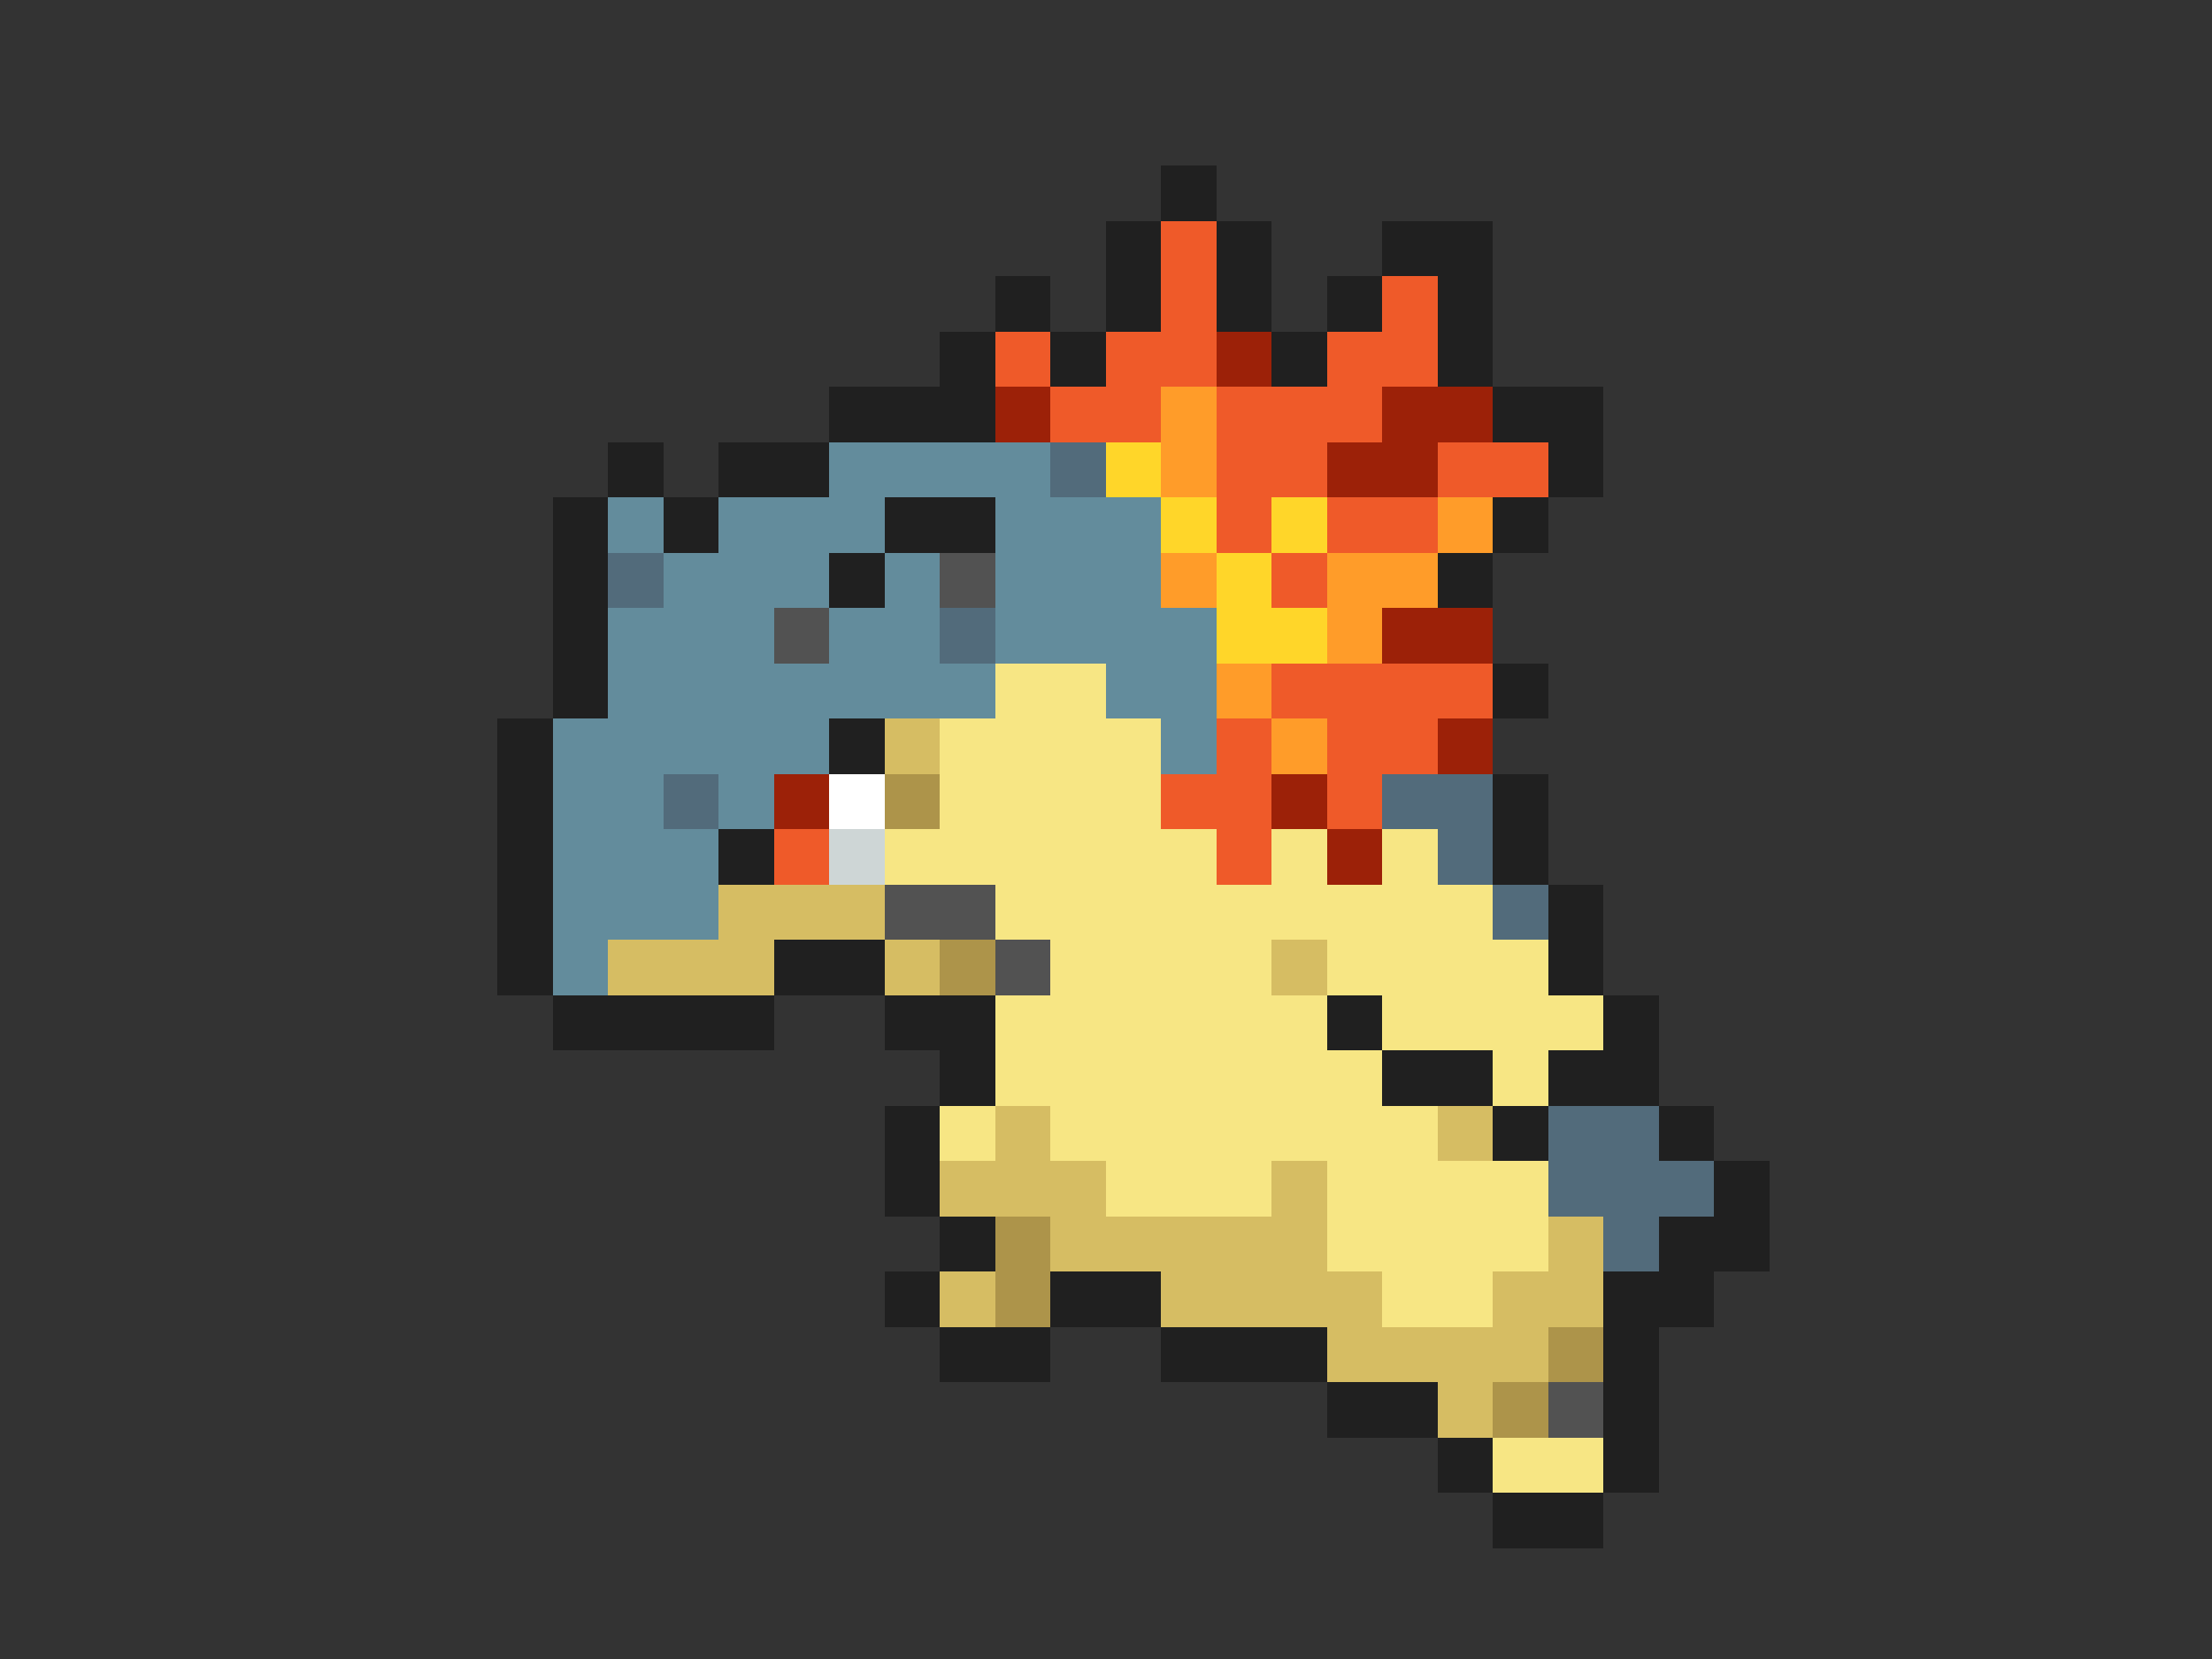<svg xmlns="http://www.w3.org/2000/svg" viewBox="0 -0.5 40 30" shape-rendering="crispEdges">
<rect x="0" y="-0.5" width="40" height="30" fill="#333333" stroke="none"/>
<path stroke="#202020" d="M21 3h1M20 4h1M22 4h1M25 4h2M18 5h1M20 5h1M22 5h1M24 5h1M26 5h1M17 6h1M19 6h1M23 6h1M26 6h1M15 7h3M27 7h2M11 8h1M13 8h2M28 8h1M10 9h1M12 9h1M16 9h2M27 9h1M10 10h1M15 10h1M26 10h1M10 11h1M10 12h1M27 12h1M9 13h1M15 13h1M9 14h1M27 14h1M9 15h1M13 15h1M27 15h1M9 16h1M28 16h1M9 17h1M14 17h2M28 17h1M10 18h4M16 18h2M24 18h1M29 18h1M17 19h1M25 19h2M28 19h2M16 20h1M27 20h1M30 20h1M16 21h1M31 21h1M17 22h1M30 22h2M16 23h1M19 23h2M29 23h2M17 24h2M21 24h3M29 24h1M24 25h2M29 25h1M26 26h1M29 26h1M27 27h2" />
<path stroke="#ef5a29" d="M21 4h1M21 5h1M25 5h1M18 6h1M20 6h2M24 6h2M19 7h2M22 7h3M22 8h2M26 8h2M22 9h1M24 9h2M23 10h1M23 12h4M22 13h1M24 13h2M21 14h2M24 14h1M14 15h1M22 15h1" />
<path stroke="#9c2108" d="M22 6h1M18 7h1M25 7h2M24 8h2M25 11h2M26 13h1M14 14h1M23 14h1M24 15h1" />
<path stroke="#ff9c29" d="M21 7h1M21 8h1M26 9h1M21 10h1M24 10h2M24 11h1M22 12h1M23 13h1" />
<path stroke="#638c9c" d="M15 8h4M11 9h1M13 9h3M18 9h3M12 10h3M16 10h1M18 10h3M11 11h3M15 11h2M18 11h4M11 12h7M20 12h2M10 13h5M21 13h1M10 14h2M13 14h1M10 15h3M10 16h3M10 17h1" />
<path stroke="#526b7b" d="M19 8h1M11 10h1M17 11h1M12 14h1M25 14h2M26 15h1M27 16h1M28 20h2M28 21h3M29 22h1" />
<path stroke="#ffd629" d="M20 8h1M21 9h1M23 9h1M22 10h1M22 11h2" />
<path stroke="#525252" d="M17 10h1M14 11h1M16 16h2M18 17h1M28 25h1" />
<path stroke="#f7e684" d="M18 12h2M17 13h4M17 14h4M16 15h6M23 15h1M25 15h1M18 16h9M19 17h4M24 17h4M18 18h6M25 18h4M18 19h7M27 19h1M17 20h1M19 20h7M20 21h3M24 21h4M24 22h4M25 23h2M27 26h2" />
<path stroke="#d6bd63" d="M16 13h1M13 16h3M11 17h3M16 17h1M23 17h1M18 20h1M26 20h1M17 21h3M23 21h1M19 22h5M28 22h1M17 23h1M21 23h4M27 23h2M24 24h4M26 25h1" />
<path stroke="#ffffff" d="M15 14h1" />
<path stroke="#ad944a" d="M16 14h1M17 17h1M18 22h1M18 23h1M28 24h1M27 25h1" />
<path stroke="#ced6d6" d="M15 15h1" />
</svg>